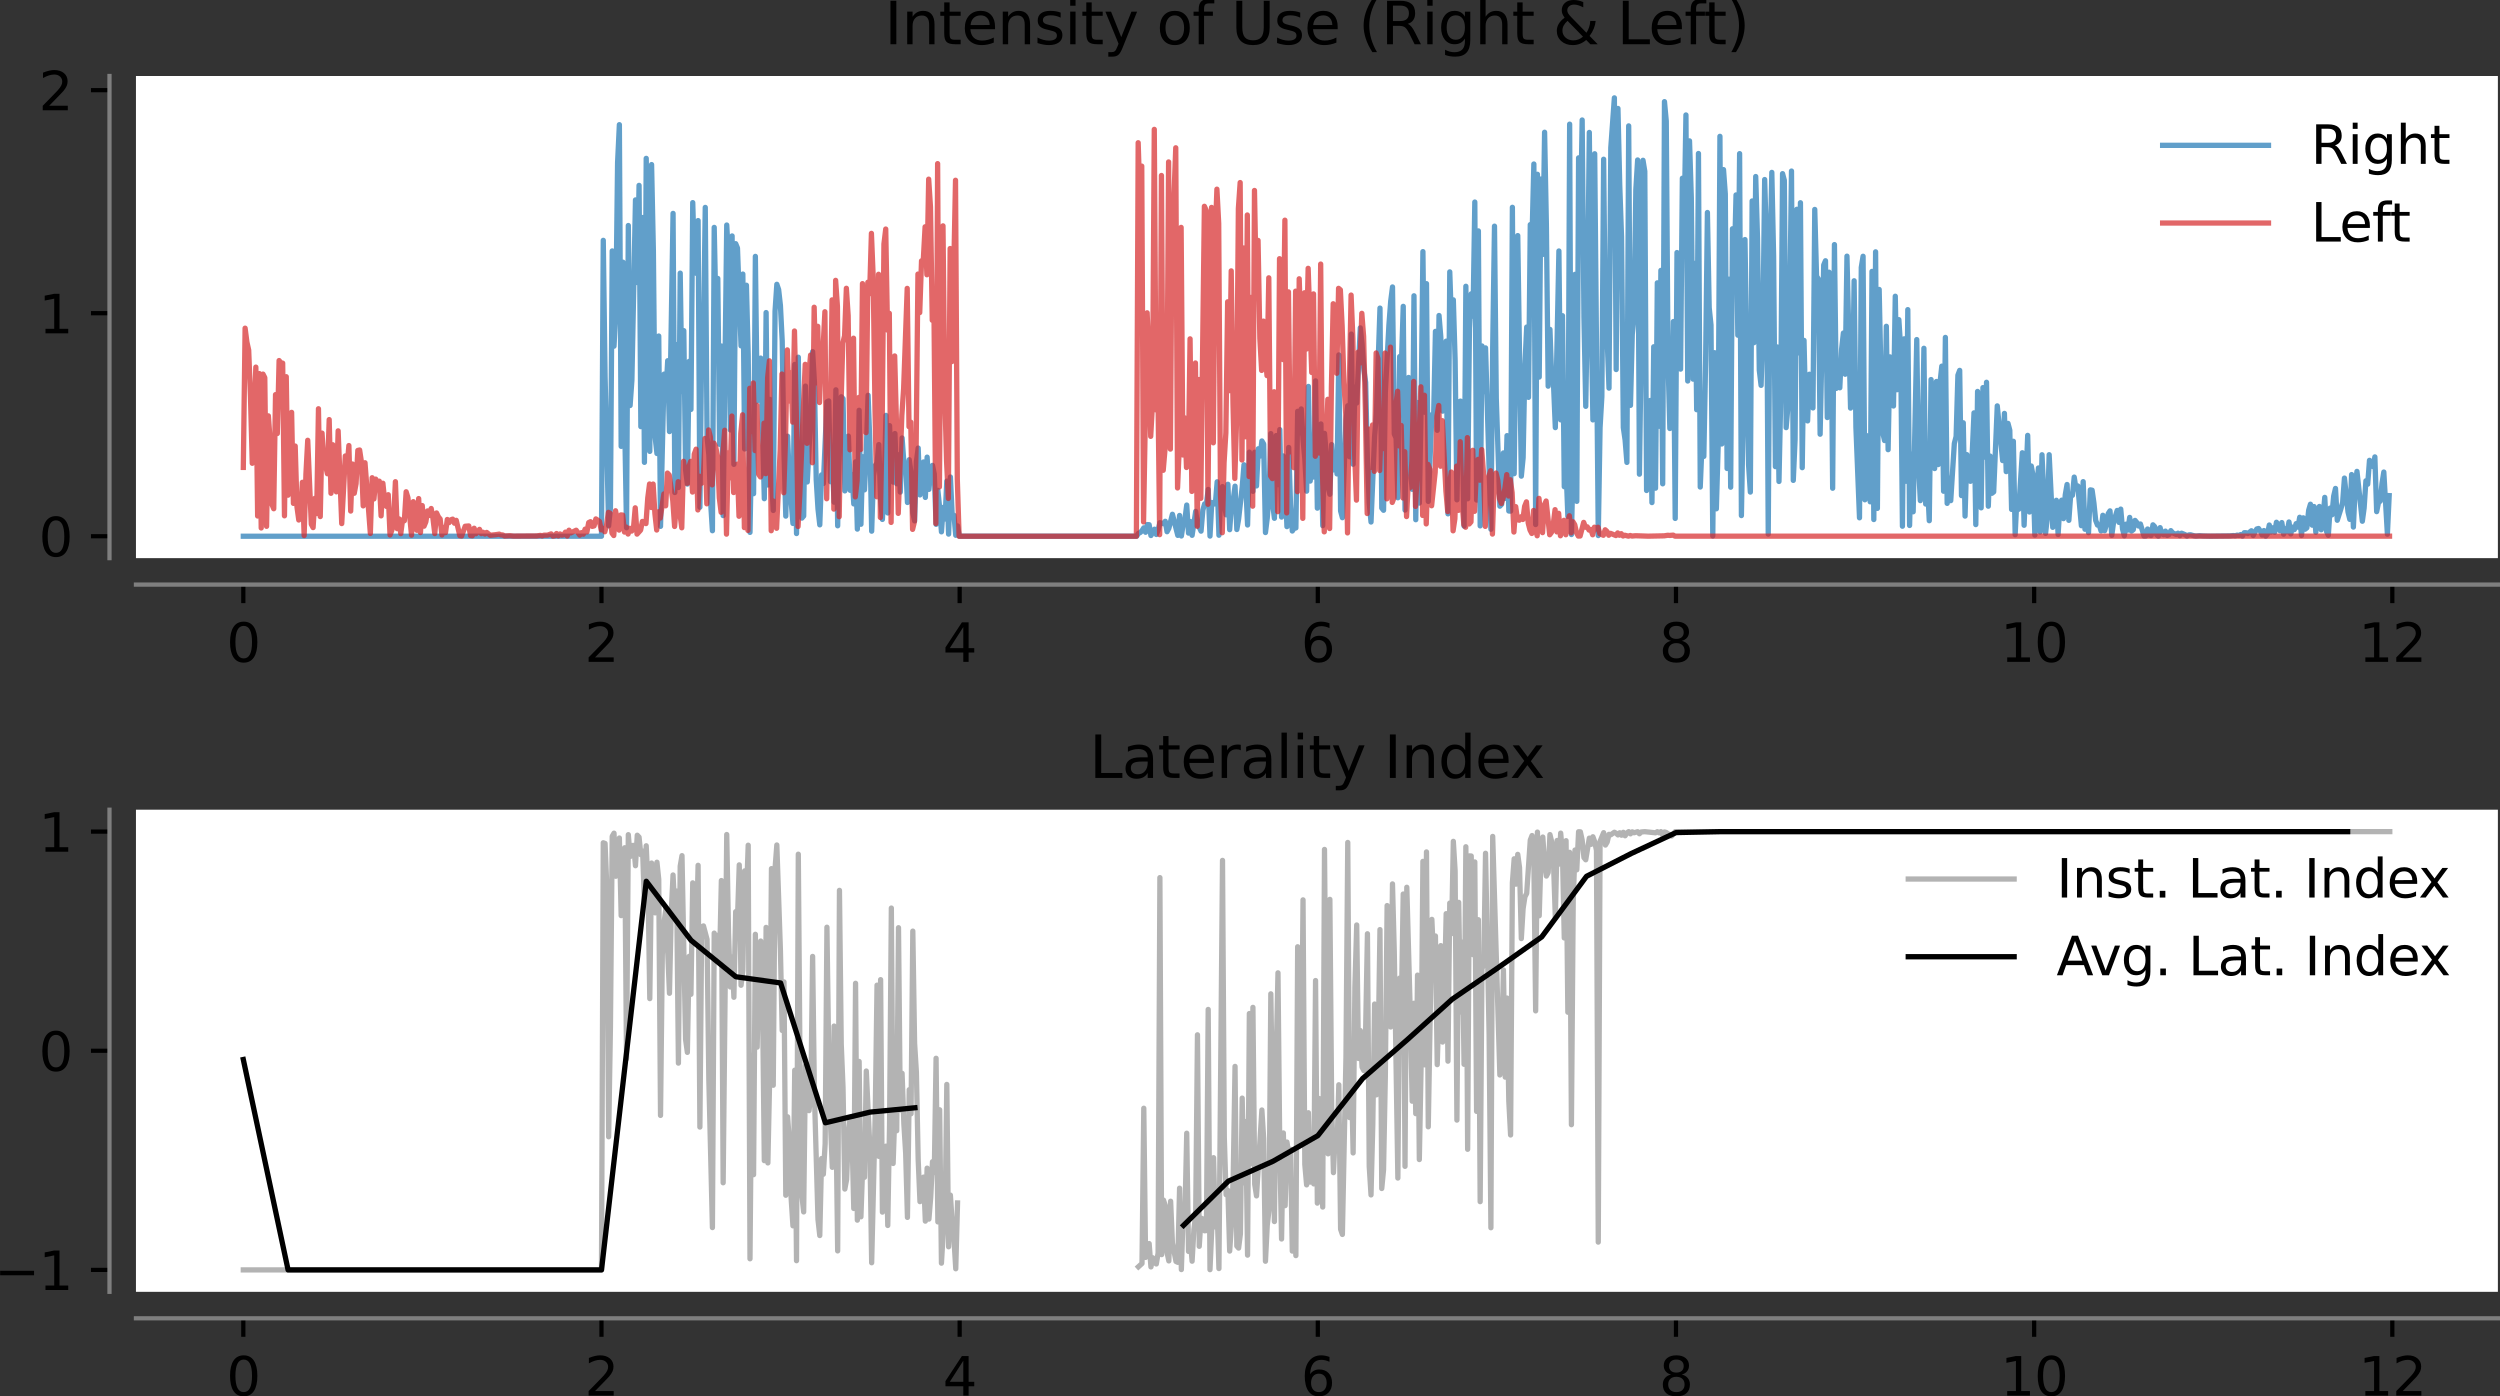 <?xml version="1.0" encoding="UTF-8" standalone="no"?>
<svg
   width="472.273pt"
   height="263.779pt"
   viewBox="0 0 472.273 263.779"
   version="1.1"
   id="svg683"
   sodipodi:docname="latinx.svg"
   inkscape:version="1.2 (dc2aeda, 2022-05-15)"
   xmlns:inkscape="http://www.inkscape.org/namespaces/inkscape"
   xmlns:sodipodi="http://sodipodi.sourceforge.net/DTD/sodipodi-0.dtd"
   xmlns:xlink="http://www.w3.org/1999/xlink"
   xmlns="http://www.w3.org/2000/svg"
   xmlns:svg="http://www.w3.org/2000/svg"
   xmlns:rdf="http://www.w3.org/1999/02/22-rdf-syntax-ns#"
   xmlns:cc="http://creativecommons.org/ns#"
   xmlns:dc="http://purl.org/dc/elements/1.1/">
  <rect x="0" y="0" width="472.273" height="263.779" fill="#333333" stroke="none"/>
  <sodipodi:namedview
     id="namedview685"
     pagecolor="#ffffff"
     bordercolor="#000000"
     borderopacity="0.25"
     inkscape:showpageshadow="2"
     inkscape:pageopacity="0.0"
     inkscape:pagecheckerboard="0"
     inkscape:deskcolor="#d1d1d1"
     inkscape:document-units="pt"
     showgrid="false"
     inkscape:zoom="1.3458163"
     inkscape:cx="321.36629"
     inkscape:cy="41.610433"
     inkscape:window-width="1680"
     inkscape:window-height="934"
     inkscape:window-x="0"
     inkscape:window-y="25"
     inkscape:window-maximized="1"
     inkscape:current-layer="figure_1" />
  <defs
     id="defs136">
    <style
       type="text/css"
       id="style134">*{stroke-linejoin: round; stroke-linecap: butt}</style>
  </defs>
  <g
     id="figure_1"
     transform="translate(-21.327,-11.082)">
    <g
       id="axes_1">
      <g
         id="patch_2">
        <path
           d="M 47.01,116.52 H 493.2 V 25.44 H 47.01 Z"
           style="fill:#ffffff"
           id="path141" />
      </g>
      <g
         id="matplotlib.axis_1">
        <g
           id="xtick_1">
          <g
             id="line2d_1">
            <defs
               id="defs145">
              <path
                 id="m9f241632e4"
                 d="M 0,0 V 3.5"
                 style="stroke:#000000;stroke-width:0.8" />
            </defs>
            <g
               id="g149">
              <use
                 xlink:href="#m9f241632e4"
                 x="67.291"
                 y="121.52"
                 style="stroke:#000000;stroke-width:0.8"
                 id="use147" />
            </g>
          </g>
          <g
             id="text_1">
            <!-- 0 -->
            <g
               transform="matrix(0.1,0,0,-0.1,64.11,136.118)"
               id="g157">
              <defs
                 id="defs153">
                <path
                   id="DejaVuSans-30"
                   d="m 2034,4250 q -487,0 -733,-480 -245,-479 -245,-1442 0,-959 245,-1439 246,-480 733,-480 491,0 736,480 246,480 246,1439 0,963 -246,1442 -245,480 -736,480 z m 0,500 q 785,0 1199,-621 414,-620 414,-1801 0,-1178 -414,-1799 -414,-620 -1199,-620 -784,0 -1198,620 -414,621 -414,1799 0,1181 414,1801 414,621 1198,621 z"
                   transform="scale(0.016)" />
              </defs>
              <use
                 xlink:href="#DejaVuSans-30"
                 id="use155" />
            </g>
          </g>
        </g>
        <g
           id="xtick_2">
          <g
             id="line2d_2">
            <g
               id="g163">
              <use
                 xlink:href="#m9f241632e4"
                 x="134.952"
                 y="121.52"
                 style="stroke:#000000;stroke-width:0.8"
                 id="use161" />
            </g>
          </g>
          <g
             id="text_2">
            <!-- 2 -->
            <g
               transform="matrix(0.1,0,0,-0.1,131.771,136.118)"
               id="g171">
              <defs
                 id="defs167">
                <path
                   id="DejaVuSans-32"
                   d="M 1228,531 H 3431 V 0 H 469 v 531 q 359,372 979,998 621,627 780,809 303,340 423,576 121,236 121,464 0,372 -261,606 -261,235 -680,235 -297,0 -627,-103 -329,-103 -704,-313 v 638 q 381,153 712,231 332,78 607,78 725,0 1156,-363 431,-362 431,-968 0,-288 -108,-546 -107,-257 -392,-607 -78,-91 -497,-524 Q 1991,1309 1228,531 Z"
                   transform="scale(0.016)" />
              </defs>
              <use
                 xlink:href="#DejaVuSans-32"
                 id="use169" />
            </g>
          </g>
        </g>
        <g
           id="xtick_3">
          <g
             id="line2d_3">
            <g
               id="g177">
              <use
                 xlink:href="#m9f241632e4"
                 x="202.613"
                 y="121.52"
                 style="stroke:#000000;stroke-width:0.8"
                 id="use175" />
            </g>
          </g>
          <g
             id="text_3">
            <!-- 4 -->
            <g
               transform="matrix(0.1,0,0,-0.1,199.432,136.118)"
               id="g185">
              <defs
                 id="defs181">
                <path
                   id="DejaVuSans-34"
                   d="M 2419,4116 825,1625 h 1594 z m -166,550 h 794 V 1625 h 666 V 1100 H 3047 V 0 H 2419 V 1100 H 313 v 609 z"
                   transform="scale(0.016)" />
              </defs>
              <use
                 xlink:href="#DejaVuSans-34"
                 id="use183" />
            </g>
          </g>
        </g>
        <g
           id="xtick_4">
          <g
             id="line2d_4">
            <g
               id="g191">
              <use
                 xlink:href="#m9f241632e4"
                 x="270.274"
                 y="121.52"
                 style="stroke:#000000;stroke-width:0.8"
                 id="use189" />
            </g>
          </g>
          <g
             id="text_4">
            <!-- 6 -->
            <g
               transform="matrix(0.1,0,0,-0.1,267.093,136.118)"
               id="g199">
              <defs
                 id="defs195">
                <path
                   id="DejaVuSans-36"
                   d="m 2113,2584 q -425,0 -674,-291 -248,-290 -248,-796 0,-503 248,-796 249,-292 674,-292 425,0 673,292 248,293 248,796 0,506 -248,796 -248,291 -673,291 z m 1253,1979 v -575 q -238,112 -480,171 -242,60 -480,60 -625,0 -955,-422 -329,-422 -376,-1275 184,272 462,417 279,145 613,145 703,0 1111,-427 408,-426 408,-1160 0,-719 -425,-1154 -425,-434 -1131,-434 -810,0 -1238,620 -428,621 -428,1799 0,1106 525,1764 525,658 1409,658 238,0 480,-47 242,-47 505,-140 z"
                   transform="scale(0.016)" />
              </defs>
              <use
                 xlink:href="#DejaVuSans-36"
                 id="use197" />
            </g>
          </g>
        </g>
        <g
           id="xtick_5">
          <g
             id="line2d_5">
            <g
               id="g205">
              <use
                 xlink:href="#m9f241632e4"
                 x="337.935"
                 y="121.52"
                 style="stroke:#000000;stroke-width:0.8"
                 id="use203" />
            </g>
          </g>
          <g
             id="text_5">
            <!-- 8 -->
            <g
               transform="matrix(0.1,0,0,-0.1,334.754,136.118)"
               id="g213">
              <defs
                 id="defs209">
                <path
                   id="DejaVuSans-38"
                   d="m 2034,2216 q -450,0 -708,-241 -257,-241 -257,-662 0,-422 257,-663 258,-241 708,-241 450,0 709,242 260,243 260,662 0,421 -258,662 -257,241 -711,241 z m -631,268 q -406,100 -633,378 -226,279 -226,679 0,559 398,884 399,325 1092,325 697,0 1094,-325 397,-325 397,-884 0,-400 -227,-679 -226,-278 -629,-378 456,-106 710,-416 255,-309 255,-755 Q 3634,634 3220,271 2806,-91 2034,-91 1263,-91 848,271 434,634 434,1313 q 0,446 256,755 257,310 713,416 z m -231,997 q 0,-362 226,-565 227,-203 636,-203 407,0 636,203 230,203 230,565 0,363 -230,566 -229,203 -636,203 -409,0 -636,-203 -226,-203 -226,-566 z"
                   transform="scale(0.016)" />
              </defs>
              <use
                 xlink:href="#DejaVuSans-38"
                 id="use211" />
            </g>
          </g>
        </g>
        <g
           id="xtick_6">
          <g
             id="line2d_6">
            <g
               id="g219">
              <use
                 xlink:href="#m9f241632e4"
                 x="405.596"
                 y="121.52"
                 style="stroke:#000000;stroke-width:0.8"
                 id="use217" />
            </g>
          </g>
          <g
             id="text_6">
            <!-- 10 -->
            <g
               transform="matrix(0.1,0,0,-0.1,399.234,136.118)"
               id="g229">
              <defs
                 id="defs223">
                <path
                   id="DejaVuSans-31"
                   d="M 794,531 H 1825 V 4091 L 703,3866 v 575 l 1116,225 h 631 V 531 H 3481 V 0 H 794 Z"
                   transform="scale(0.016)" />
              </defs>
              <use
                 xlink:href="#DejaVuSans-31"
                 id="use225" />
              <use
                 xlink:href="#DejaVuSans-30"
                 x="63.623"
                 id="use227" />
            </g>
          </g>
        </g>
        <g
           id="xtick_7">
          <g
             id="line2d_7">
            <g
               id="g235">
              <use
                 xlink:href="#m9f241632e4"
                 x="473.257"
                 y="121.52"
                 style="stroke:#000000;stroke-width:0.8"
                 id="use233" />
            </g>
          </g>
          <g
             id="text_7">
            <!-- 12 -->
            <g
               transform="matrix(0.1,0,0,-0.1,466.894,136.118)"
               id="g242">
              <use
                 xlink:href="#DejaVuSans-31"
                 id="use238" />
              <use
                 xlink:href="#DejaVuSans-32"
                 x="63.623"
                 id="use240" />
            </g>
          </g>
        </g>
      </g>
      <g
         id="matplotlib.axis_2">
        <g
           id="ytick_1">
          <g
             id="line2d_8">
            <defs
               id="defs248">
              <path
                 id="m32e5b53ce4"
                 d="M 0,0 H -3.5"
                 style="stroke:#000000;stroke-width:0.8" />
            </defs>
            <g
               id="g252">
              <use
                 xlink:href="#m32e5b53ce4"
                 x="42.01"
                 y="112.38"
                 style="stroke:#000000;stroke-width:0.8"
                 id="use250" />
            </g>
          </g>
          <g
             id="text_8">
            <!-- 0 -->
            <g
               transform="matrix(0.1,0,0,-0.1,28.648,116.179)"
               id="g257">
              <use
                 xlink:href="#DejaVuSans-30"
                 id="use255" />
            </g>
          </g>
        </g>
        <g
           id="ytick_2">
          <g
             id="line2d_9">
            <g
               id="g263">
              <use
                 xlink:href="#m32e5b53ce4"
                 x="42.01"
                 y="70.246"
                 style="stroke:#000000;stroke-width:0.8"
                 id="use261" />
            </g>
          </g>
          <g
             id="text_9">
            <!-- 1 -->
            <g
               transform="matrix(0.1,0,0,-0.1,28.648,74.046)"
               id="g268">
              <use
                 xlink:href="#DejaVuSans-31"
                 id="use266" />
            </g>
          </g>
        </g>
        <g
           id="ytick_3">
          <g
             id="line2d_10">
            <g
               id="g274">
              <use
                 xlink:href="#m32e5b53ce4"
                 x="42.01"
                 y="28.113"
                 style="stroke:#000000;stroke-width:0.8"
                 id="use272" />
            </g>
          </g>
          <g
             id="text_10">
            <!-- 2 -->
            <g
               transform="matrix(0.1,0,0,-0.1,28.648,31.912)"
               id="g279">
              <use
                 xlink:href="#DejaVuSans-32"
                 id="use277" />
            </g>
          </g>
        </g>
      </g>
      <g
         id="line2d_11">
        <path
           d="m 67.291,112.38 h 67.661 l 0.338,-55.894 0.338,25.641 0.677,28.286 0.338,-3.381 0.338,-48.545 0.338,17.994 0.338,-6.449 0.338,-28.233 0.338,-7.164 0.338,60.765 0.338,-34.787 0.338,31.268 0.338,18.896 0.338,-57.092 0.338,34.001 0.338,-4.805 0.677,-34.031 0.338,15.602 0.338,-18.349 0.338,45.571 0.338,-39.498 0.338,46.248 0.338,-57.424 0.338,20.059 0.338,35.292 0.338,-54.178 0.338,16.247 0.338,35.282 0.338,3.049 0.338,-22.191 0.338,35.955 0.677,-28.759 0.338,3.754 0.338,-6.281 0.338,13.382 0.677,-41.213 0.338,52.722 0.338,-27.939 0.338,27.001 0.338,-40.5 0.338,22.368 0.338,-11.503 0.338,26.305 0.338,2.675 0.338,-23.182 0.338,9.084 0.338,-39.069 0.338,11.995 0.338,1.368 0.338,-9.971 0.338,54.152 0.338,-30.572 0.338,-1.901 0.338,-24.165 0.338,43.354 0.338,3.382 0.338,9.01 0.338,5.331 0.338,-57.301 0.338,16.54 0.338,-6.899 0.338,31.328 0.338,-18.564 0.338,32.038 0.677,-54.892 0.338,6.408 0.338,32.301 0.338,-36.645 0.338,43.145 0.338,-41.686 0.338,0.83 0.677,18.474 0.338,-13.563 0.338,33.042 0.338,-30.932 0.338,13.152 0.338,33.533 0.338,-18.247 0.338,10.94 0.338,-44.828 0.338,27.301 0.338,-0.814 0.338,-7.274 0.677,26.559 0.338,-35.16 0.338,32.573 0.338,-16.179 0.338,14.606 0.338,6.384 0.338,-37.663 0.338,-5.058 0.338,0.991 0.338,3.01 0.338,6.694 0.338,21.154 0.338,11.942 0.338,-15.101 0.338,8.219 0.677,8.268 0.338,-30.042 0.338,31.947 0.338,-33.311 0.338,27.43 0.338,2.964 0.338,-0.396 0.338,-24.542 0.338,18.11 0.677,-12.566 0.338,-12.049 0.338,5.715 0.338,18.426 0.338,5.564 0.338,3.011 0.338,-9.435 0.338,1.627 0.677,-15.429 0.338,-0.168 0.338,15.258 0.338,-3.343 0.338,7.212 0.338,-21.227 0.338,25.685 0.338,-21.897 0.338,-2.476 0.338,0.364 0.338,17.416 0.338,-3.622 0.338,-6.727 0.338,10.242 0.338,-2.964 0.338,5.532 0.338,-7.95 0.338,12.706 0.338,-22.446 0.338,21.533 0.338,-12.759 0.338,6.259 0.338,-7.498 0.338,-10.368 0.338,8.965 0.338,16.705 0.338,-10.481 0.338,-1.916 0.338,-0.476 0.338,-3.481 0.338,10.364 0.338,3.77 0.338,-6.348 0.338,-13.305 0.338,18.431 0.338,-16.497 0.338,8.528 0.338,2.146 0.338,-9.18 0.338,9.482 0.338,-5.477 0.338,7.057 0.338,-10.223 0.338,4.642 0.338,0.057 0.338,7.484 0.338,-8.079 0.338,2.529 0.338,7.509 0.338,1.518 0.338,-11.204 0.338,-2.554 0.338,8.856 0.338,-2.063 0.338,-4.164 0.338,6.701 0.338,-7.612 0.338,6.09 0.338,-3.499 0.338,-1.033 0.338,1.634 0.338,9.5 0.338,-6.416 0.338,3.298 0.338,4.539 0.338,-4.624 0.338,2.203 0.338,-7.155 0.338,10.004 0.338,-10.787 0.338,7.143 0.338,0.087 0.338,3.778 0.338,-1.773 0.338,1.949 h 33.492 l 0.338,-0.537 0.338,-0.154 0.338,-0.347 0.338,-0.543 0.338,0.834 0.338,-1.451 0.338,0.025 0.338,2.043 0.677,-1.195 0.338,0.997 0.338,-0.818 0.338,-1.409 0.677,0.194 0.338,-0.46 0.338,1.97 0.338,-0.631 0.677,-2.664 1.015,3.985 0.338,-3.76 0.338,3.875 0.338,-2.17 0.338,-1.054 0.338,-2.616 0.338,5.294 0.338,-2.183 0.338,2.603 0.677,-4.521 0.338,2.52 0.338,0.488 0.338,0.726 0.338,-3.966 0.338,-1.186 0.338,0.031 0.338,-2.754 0.338,8.807 0.338,-6.345 0.338,0.297 0.338,-0.044 0.338,-4.155 0.338,10.088 0.338,-7.641 0.338,-1.551 0.338,3.354 0.338,1.979 0.338,-5.768 0.338,8.576 0.338,-4.515 0.338,-1.173 0.338,-2.531 0.338,8.188 0.338,-1.979 0.677,-6.034 0.338,-4.212 0.338,3.877 0.338,7.497 0.338,-13.763 0.338,1.471 0.338,5.931 0.338,-7.389 0.338,6.369 0.338,-7.017 0.338,1.384 0.338,-2.86 0.338,0.579 0.338,16.718 0.338,-2.738 0.338,-4.349 0.338,-11.601 0.338,13.166 0.338,2.833 0.338,-15.626 0.338,9.271 0.338,-10.404 0.338,16.528 0.338,-11.546 0.338,4.899 0.338,8.45 0.338,-14.949 0.338,10.713 0.338,5.065 0.338,-0.528 0.338,-0.052 0.338,-22.029 0.338,4.074 0.338,-4.525 0.338,5.772 0.338,3.693 0.338,6.066 0.338,-19.785 0.338,17.882 0.338,-3.307 0.338,2.542 0.338,-18.165 0.338,24.041 0.338,-4.788 0.338,-11.117 0.338,19.212 0.338,-17.429 0.338,3.95 0.338,6.157 0.338,1.398 0.338,-9.384 0.338,4.778 0.338,-3.205 0.338,3.962 0.338,-22.478 0.338,29.483 0.338,1.268 0.677,-18.346 0.338,-2.794 0.338,9.623 0.338,-23.172 0.338,24.591 0.338,-14.578 0.338,3.006 0.677,-14.189 0.338,3.11 0.338,4.779 0.338,2.435 0.338,14.941 0.338,7.826 0.338,3.581 0.677,-16.201 0.338,-4.139 0.677,-20.069 0.338,37.77 0.338,0.423 0.338,-22.348 0.677,-12.653 0.338,-4.516 0.338,-2.67 0.338,27.777 0.338,0.782 0.338,11.266 0.338,-26.673 0.338,1.124 0.338,-10.613 0.338,38.485 0.338,-20.546 0.338,-4.504 0.338,17.423 0.338,3.704 0.338,-36.555 0.338,42.3 0.338,-22.132 0.338,18.987 0.338,-18.629 0.338,-28.87 0.338,30.346 0.338,-24.293 0.338,41.131 0.677,-16.379 0.338,0.069 0.338,-15.81 0.338,18.693 0.338,-21.693 0.338,4.109 0.338,13.961 0.338,-2.096 0.338,-11.124 0.338,32.62 0.338,-45.709 0.338,10.014 0.338,-4.728 0.338,11.443 0.338,26.332 0.338,-18.476 0.338,-0.17 0.338,5.192 0.338,18.42 0.338,-45.308 0.338,40.145 0.338,-32.193 0.338,-6.525 0.338,4.232 0.338,-21.569 0.338,56.29 0.338,-50.837 0.338,55.72 0.338,-33.989 0.338,8.643 0.338,-8.275 1.015,34.255 0.338,-34.526 0.338,-22.727 0.338,32.513 0.677,20.383 0.338,-0.363 0.338,-9.697 0.338,8.595 0.338,-11.858 0.338,14.235 0.338,0.02 0.338,-57.389 0.338,50.319 0.338,-29.122 0.338,-15.854 0.677,45.44 0.338,-3.474 0.338,-17.447 0.338,-7.24 0.338,13.279 0.338,-32.631 0.338,2.1 0.338,-13.551 0.338,68.106 0.338,-66.163 0.338,38.306 0.338,-37.411 0.338,14.245 0.338,-23.082 0.338,17.451 0.338,30.515 0.338,-10.725 0.338,9.638 0.338,0.818 0.338,8.099 0.677,-33.366 0.338,31.903 0.338,-19.677 0.338,32.304 0.338,-3.412 0.338,9.013 0.338,-74.091 0.338,77.525 0.338,-14.072 0.338,-35.081 0.338,42.882 0.338,-64.887 0.338,13.036 0.338,-20.188 0.338,37.245 0.338,16.846 0.338,-20.419 0.338,-31.322 0.338,33.529 0.338,20.775 0.338,-50.275 0.677,72.127 0.338,-20.368 0.338,-5.87 0.338,-44.854 0.338,33.141 0.338,1.111 0.338,8.985 0.338,-45.397 0.677,-9.434 0.338,51.321 0.338,-49.321 0.338,14.518 0.338,9.68 0.338,36.072 0.338,2.371 0.338,4.22 0.338,-63.567 0.338,52.792 0.338,-13.383 0.338,-3.454 0.338,-23.934 0.338,-5.584 0.338,59.358 0.338,-24.246 0.338,-35.048 0.338,2.081 0.338,60.294 0.338,-4.548 0.338,-12.456 0.338,19.284 0.338,-29.429 0.338,26.713 0.338,-38.791 0.338,27.096 0.338,-29.445 0.338,40.316 0.338,-72.194 0.338,3.68 0.338,45.48 0.338,12.584 0.338,-0.678 0.338,-19.529 0.338,37.194 0.338,-50.227 0.338,19.409 0.338,2.613 0.338,-36.057 0.338,8.438 0.338,-20.392 0.338,50.257 0.338,-45.36 0.338,10.688 0.338,34.318 0.338,-21.867 0.338,27.643 0.338,-48.399 0.338,63.007 0.338,-8.23 0.338,2.447 0.338,-18.056 0.338,-28.024 0.338,17.985 0.338,3.282 0.338,39.833 0.338,-34.616 0.338,29.492 0.338,-11.735 0.338,-58.626 0.338,58.117 0.338,-51.832 0.338,4.611 0.338,51.85 0.338,-35.762 0.338,39.296 0.338,-48.818 0.338,7.336 0.338,-13.727 0.338,26.496 0.338,-34.3 0.338,68.375 0.338,-19.125 0.338,-33.017 0.677,42.554 0.338,5.147 0.338,-54.988 0.338,26.774 0.338,-31.394 0.338,11.648 0.338,24.937 0.338,2.863 0.338,-10.713 0.338,-28.167 0.338,11.69 0.338,55.292 0.338,-51.675 0.338,-16.657 0.338,15.814 0.338,39.773 0.338,-22.609 0.338,25.409 0.338,-16.003 0.338,-42.145 0.338,1.275 0.338,46.701 0.338,-4.018 0.338,-18.637 0.338,-25.813 0.338,58.434 0.338,-7.702 0.338,-43.512 0.338,27.134 0.338,-28.368 0.338,50.048 0.338,-24.044 0.338,14.436 0.338,0.775 0.338,-8.818 0.338,1.088 0.338,5.278 0.338,-37.496 0.338,12.607 0.338,0.529 0.338,29.324 0.677,-31.964 0.338,-0.8 0.338,29.617 0.338,-27.456 0.338,2.525 0.338,38.286 0.338,-46.028 0.338,27.17 0.338,-2.674 0.338,2.557 0.338,-7.259 0.338,-3.083 0.338,7.783 0.338,-22.305 0.677,28.7 0.338,-0.761 0.338,-23.291 0.338,27.66 0.677,17.118 0.338,-47.3 0.338,-2.105 0.338,46.002 0.338,-12.121 0.338,9.102 0.338,3.399 0.338,-43.525 0.338,46.875 0.338,-50.57 0.338,48.464 0.338,-41.358 0.338,16.257 0.338,10.787 0.338,1.499 0.338,-21.584 0.338,23.306 0.338,-17.531 0.338,7.426 0.338,1.854 0.338,-20.73 0.338,17.655 0.338,-13.234 0.338,5.311 0.338,33.711 0.338,-35.398 0.338,26.908 0.338,-32.423 0.338,40.773 0.338,-13.486 0.338,10.901 0.677,-32.532 0.338,23.755 0.338,6.669 0.338,-7.831 0.338,-20.946 0.338,29.423 0.338,-3.66 0.338,6.806 0.338,-26.664 0.338,13.18 0.338,3.633 0.338,-16.446 0.338,15.696 0.338,-15.455 0.338,-3.137 0.338,23.627 0.338,-29.056 0.338,31.348 0.338,-4.777 0.338,4.263 0.677,-10.795 0.338,-1.317 0.338,-11.588 0.338,-0.907 0.338,23.655 0.338,-13.754 0.338,17.625 0.338,-11.611 0.338,4.717 0.338,0.323 0.338,-5.237 0.338,-7.691 0.338,21.106 0.338,-25.154 0.338,4.786 0.338,17.202 0.338,-22.713 0.338,13.135 0.338,-14.143 0.338,23.41 0.338,-9.468 0.338,7.032 0.338,-0.268 0.677,-16.244 1.015,10.331 0.338,-8.912 0.338,10.997 0.338,-9.108 0.338,1.289 0.338,14.957 0.338,-12.868 0.338,17.639 0.338,-6.98 0.338,2.182 0.677,-10.673 0.338,13.697 0.677,-16.982 0.338,14.478 0.338,-8.694 0.338,1.859 0.338,11.201 0.338,-8.618 0.338,-4.065 0.338,12.089 0.338,-14.585 0.677,14.854 0.338,-3.179 0.338,-11.686 0.677,13.718 0.677,-5.107 0.338,6.466 0.338,-5.535 0.338,-0.951 0.338,3.485 0.338,-4.497 0.338,-1.951 0.338,6.771 0.338,-4.678 0.338,-0.046 0.338,-3.444 0.338,2.228 0.338,-0.56 0.677,7.516 0.338,-8.324 0.338,8.99 0.338,-3.313 0.338,3.966 0.338,-8.087 0.338,0.058 0.338,2.394 0.338,3.316 0.338,0.875 0.338,-0.024 0.338,1.132 0.338,-2.955 0.338,2.911 0.338,-1.195 0.338,-2.031 0.338,-0.519 0.338,4.62 0.338,-2.477 0.677,-2.221 0.338,2.249 0.338,-2.505 0.338,3.762 0.338,1.281 0.338,-2.196 0.338,1.113 0.338,-2.391 0.338,2.582 0.338,-0.264 0.338,-1.752 0.338,0.409 0.338,0.657 0.338,-0.386 0.677,2.278 0.338,-0.016 0.338,-1.316 0.338,1.14 0.338,0.087 0.338,-2.017 0.338,0.35 0.338,1.491 0.338,0.296 0.338,-1.606 0.338,1.164 0.338,0.168 0.338,-0.672 0.338,0.809 0.338,-0.17 0.338,-0.733 0.338,0.417 0.677,0.304 0.338,-0.241 0.338,0.469 0.338,-0.466 0.677,0.282 0.338,0.259 0.338,-0.216 0.338,-0.024 0.677,0.189 0.338,0.05 0.677,-0.062 0.677,0.047 1.353,0.033 3.721,-0.046 0.677,-0.07 0.338,0.054 0.338,-0.131 0.338,0.062 0.338,-0.165 0.338,0.274 0.338,-0.625 0.338,-5.6e-4 0.338,0.163 0.677,-0.532 0.338,0.89 0.677,-1.226 0.338,-0.093 0.338,0.496 0.338,0.734 0.338,-0.841 0.338,1.053 0.338,-0.407 0.338,-1.691 0.338,1.33 0.338,-0.808 0.338,0.844 0.338,-1.887 0.338,0.496 0.338,1.113 0.338,-1.548 0.338,2.194 0.338,-1.032 0.338,0.572 0.338,-1.849 0.338,2.257 0.338,-1.278 0.338,0.463 0.338,-1.122 0.338,0.66 0.338,-1.868 0.338,3.435 0.338,-3.328 0.338,2.152 0.338,-0.273 0.338,-3.296 0.338,-1.156 0.338,3.962 0.338,-3.522 0.338,4.864 0.338,-3.855 0.338,-1.024 0.338,4.404 0.338,-2.185 0.338,-3.932 0.338,6.444 0.338,0.718 0.338,-5.136 0.338,1.276 0.338,-3.561 0.338,-1.431 0.338,6.01 0.677,-2.145 0.338,-1.243 0.338,-4.577 0.677,6.399 0.338,1.397 0.338,-8.461 0.338,9.921 0.338,-7.591 0.338,-2.931 1.015,9.416 0.338,-2.5 0.338,-5.135 0.338,0.639 0.338,-4.508 0.677,1.189 0.338,-1.836 0.338,10.337 0.338,-1.686 0.338,-0.306 0.338,-3.34 0.338,-2.146 0.677,11.743 0.338,-7.287 v 0"
           clip-path="url(#pe3336a0b9b)"
           style="fill:none;stroke:#1f77b4;stroke-linecap:square;stroke-opacity:0.7"
           id="path284" />
      </g>
      <g
         id="line2d_12">
        <path
           d="m 67.291,99.381 0.338,-26.301 0.338,2.623 0.338,1.517 0.338,8.748 0.338,12.632 0.677,-18.165 0.338,28.123 0.338,-26.896 0.338,29.157 0.338,-29.061 0.338,0.67 0.338,28.082 0.338,-20.867 0.338,4.731 0.338,11.991 0.338,0.821 0.338,-21.553 0.338,7.346 0.338,-13.787 0.338,0.431 0.338,0.061 0.338,28.839 0.338,-26.277 0.338,22.38 0.338,-6.588 0.338,-9.057 0.338,17.192 0.338,-10.829 0.338,11.522 0.338,2.449 0.338,-0.299 0.338,-6.82 0.338,10.055 0.338,-11.632 0.338,-6.364 0.677,15.853 0.338,0.637 0.338,-5.518 0.338,2.865 0.338,-19.792 0.338,20.367 0.338,-15.766 0.338,5.528 0.338,0.616 0.338,1.533 0.338,-10.232 0.338,13.921 0.338,-9.167 0.677,8.895 0.338,-11.519 0.677,17.514 0.677,-12.769 0.338,1.949 0.338,-3.917 0.338,12.371 0.338,-8.887 0.338,5.527 0.338,-1.812 0.338,-6.279 0.338,-0.082 0.338,2.246 0.338,8.31 0.338,-8.149 1.015,13.36 0.338,-10.528 0.338,4.005 0.338,-3.742 0.338,0.755 0.338,-0.367 0.338,6.552 0.338,-6.162 0.338,3.313 0.338,1.061 0.338,-2.206 0.338,7.601 0.338,-0.888 0.338,-2.014 0.338,-7.158 0.338,8.875 0.338,-1.857 0.338,2.79 0.338,-2.618 0.338,0.187 0.338,-5.473 0.338,1.119 0.677,7.078 0.338,-6.332 0.338,1.501 0.338,3.908 0.338,-5.99 0.338,6.421 0.338,-5.099 0.338,3.893 0.338,-0.814 0.338,-2.07 0.338,0.855 0.338,-1.311 0.338,1.898 0.338,2.834 0.338,-3.892 0.338,0.724 0.338,0.411 0.338,3.027 0.338,-1.432 0.338,0.993 0.338,-2.49 0.338,0.589 0.338,-0.521 0.338,-0.132 0.338,0.766 0.338,-0.54 0.677,2.9 0.338,0.064 0.677,-1.845 0.677,-0.058 0.338,1.816 0.338,0.044 0.338,-1.428 0.338,1.039 0.338,-0.327 0.338,-0.5 0.338,0.808 0.338,-0.257 0.338,0.334 0.338,-0.306 0.677,0.535 1.015,-0.108 0.677,-0.106 0.338,0.146 0.338,0.01 0.338,0.196 1.015,-0.051 0.677,0.071 4.398,-0.031 0.677,-0.105 0.338,0.103 0.338,-0.142 0.677,-0.005 0.677,-0.238 0.338,0.422 0.338,-0.069 0.338,-0.422 0.338,0.447 0.338,-0.367 0.338,0.228 0.338,-0.075 0.338,-0.497 0.338,0.737 0.338,-1.1 0.338,0.511 1.015,-0.504 0.677,0.928 0.338,-0.476 0.338,0.297 0.338,-0.955 0.338,0.526 0.338,-1.768 0.338,-0.166 0.338,0.886 0.338,-0.09 0.338,-1.319 0.677,0.473 0.338,1.593 0.338,-0.263 0.338,0.62 0.338,-1.285 0.338,-2.383 0.338,0.181 0.338,3.744 0.338,0.455 0.338,-4.674 0.677,3.65 0.338,-2.873 0.338,0.035 0.338,3.208 0.338,-0.941 0.338,1.312 0.338,-1.078 0.338,0.52 0.338,-0.494 0.338,-3.897 0.338,4.963 0.677,-0.751 0.338,-1.644 0.338,0.08 0.338,0.33 0.338,-4.833 0.338,-2.649 0.338,4.442 0.338,-4.428 0.338,5.604 0.338,3.076 0.338,-3.439 0.338,1.185 0.677,-4.561 0.338,2.245 0.338,-6.186 0.338,0.374 0.677,4.858 0.338,4.854 0.677,-8.456 0.338,6.041 0.338,2.669 0.338,-12.565 0.338,2.867 0.338,1.289 0.338,-3.144 0.338,-0.996 0.338,5.794 0.338,-7.164 0.338,-0.935 0.338,11.476 0.338,-6.356 0.338,1.324 0.338,-0.406 0.338,-8.064 0.338,12.348 0.338,-13.955 0.338,1.333 0.338,9.045 0.338,-7.883 0.338,0.758 0.338,1.743 0.338,7.846 0.338,2.717 0.338,-11.176 0.338,-4.325 0.338,19.626 0.338,-15.362 0.338,4.73 0.338,-11.677 0.338,14.451 0.338,-4.104 0.338,-1.258 0.338,9.843 0.338,-15.642 0.338,-3.53 0.338,21.318 0.338,-6.658 0.338,7.184 0.338,-26.851 0.338,8.187 0.338,-9.186 0.338,12.776 0.338,-8.557 0.338,13.033 0.338,0.499 0.338,-0.928 0.338,-9.231 0.338,9.54 0.338,-18.152 0.338,-3.165 0.338,32.096 0.338,-5.647 0.677,5.187 0.677,-14.671 0.338,-14.47 0.338,22.426 0.338,-10.281 0.338,-16.702 0.338,9.655 0.338,-5.344 0.338,9.331 0.338,-17.213 0.338,15.244 0.338,21.686 0.338,-6.24 1.015,-24.394 0.338,14.921 0.338,-12.917 0.338,-3.757 0.338,20.345 0.338,-29.376 0.338,14.286 0.338,-10.687 0.338,14.399 0.338,-8.747 0.338,-1.65 0.338,-6.753 0.338,35.325 0.338,-19.452 0.338,5.995 0.338,-24.108 0.338,39.521 0.338,-43.212 0.338,4.907 0.338,39.739 0.338,-21.07 0.338,-11.725 0.338,-1.351 0.338,-9.002 0.338,5.182 0.338,25.338 0.677,-21.089 0.338,29.974 0.338,-3.062 0.338,-15.729 0.338,9.846 0.338,-31.339 0.677,28.152 0.338,-28.407 0.338,2.166 0.338,-11.405 0.338,8.324 0.338,24.813 0.338,16.62 0.338,-42.03 0.338,45.945 0.338,-17.348 0.338,-34.313 0.338,-2.828 0.338,19.098 0.338,-3.182 0.338,39.502 0.338,-29.236 0.338,-2.208 0.338,12.751 0.338,16.983 0.677,-18.495 0.338,-5.075 0.677,-18.929 0.338,26.122 0.338,-0.853 0.338,20.256 0.338,-1.409 0.338,-14.454 0.338,-32.363 0.338,7.275 0.338,-9.773 0.338,-0.198 0.338,-6.237 0.338,9.061 0.338,-18.06 0.338,5.234 0.338,21.417 0.338,-0.288 0.338,38.687 0.338,-67.985 0.338,61.074 0.338,-43.331 0.338,-5.986 0.338,31.879 0.338,12.578 0.338,7.035 0.338,-47.21 0.338,21.356 0.677,-34.253 0.338,56.439 0.338,10.81 h 33.492 l 0.338,-74.339 0.338,10.89 0.338,-6.472 0.338,67.214 0.677,-39.501 0.338,8.205 0.338,15.132 0.338,-6.206 0.338,-51.785 0.338,52.992 0.338,-4.789 0.338,28.359 0.338,-67.853 0.338,55.692 0.677,-7.99 0.338,-50.259 0.338,54.246 0.338,-46.982 0.338,-0.679 0.338,-9.256 0.338,64.257 0.338,-7.986 0.338,-41.235 0.338,42.994 0.338,-7.013 0.338,9.377 0.338,-0.425 0.338,-23.876 0.338,28.82 0.338,-16.292 0.338,-7.971 0.338,30.853 0.338,-27.728 0.338,22.453 0.677,-55.175 0.338,0.764 0.338,55.532 0.338,-38.877 0.338,-17.206 0.338,44.467 0.338,-38.642 0.338,-9.27 0.338,6.456 0.338,51.265 0.338,7.177 0.338,-13.232 0.338,-5.626 0.338,-24.762 0.338,16.78 0.338,-22.624 0.338,25.072 0.338,14.142 0.338,-11.083 0.338,-39.926 0.338,-4.892 0.338,52.412 0.338,-40.052 0.338,35.661 0.338,-41.895 0.338,49.413 0.338,-33.842 0.338,39.435 0.338,-59.638 0.338,18.565 0.338,-9.131 0.338,18.46 0.338,6.1 0.338,-9.312 0.338,6.272 0.338,4.024 0.338,-18.475 0.338,37.421 0.338,0.511 0.338,-16.408 0.338,7.137 0.338,15.52 0.338,-47.796 0.338,4.811 0.338,14.253 0.338,-26.337 0.338,55.3 0.338,-41.756 0.338,30.22 0.338,-5.974 0.338,8.959 0.338,-33.34 0.338,37.883 0.338,-40.22 0.338,10.588 0.338,34.667 0.338,-42.618 0.338,10.639 0.338,-15.251 0.677,19.675 0.338,-14.844 0.338,30.669 0.338,-14.383 0.338,13.775 0.338,-35.698 0.338,39.489 0.338,11.095 0.338,-16.079 0.338,-8.957 0.338,24.411 0.338,-26.87 0.338,-15.591 0.338,8.807 0.338,4.331 0.338,-16.051 0.338,0.285 0.338,6.852 0.338,10.678 0.338,5.93 0.338,22.452 0.338,-27.551 0.338,-17.377 0.338,8.218 0.338,21.933 0.338,8.589 0.338,-27.981 0.338,2.093 0.338,-9.399 0.338,4.382 0.338,13.994 0.338,19.44 0.338,-15.952 0.338,7.238 0.338,-8.016 0.338,8.767 0.338,-22.369 0.338,1.058 0.338,21.15 0.338,-10.92 0.338,6.77 0.338,-18.047 0.338,27.548 0.338,-18.919 0.338,-9.743 0.338,29.337 0.338,-0.887 0.338,-17.4 0.338,-2.713 0.338,10.345 0.338,-3.884 0.338,13.708 0.338,-8.749 0.338,12.252 0.338,-6.791 0.338,1.313 0.338,-4.973 0.338,-15.079 0.338,23.612 0.677,-12.976 0.338,-9.618 0.338,24.302 0.338,-22.709 0.338,24.306 0.338,-11.243 0.338,0.918 0.338,6.897 0.677,-6.348 0.338,-10.608 0.338,-1.986 0.338,11.475 0.338,-8.606 0.677,13.333 0.338,3.839 0.338,-5.082 0.338,-2.386 0.338,11.102 0.338,-2.257 0.338,-9.965 0.338,8.356 0.338,-12.969 0.338,10.998 0.338,4.691 0.338,0.469 0.338,-16.928 0.338,16.315 0.338,-0.397 0.338,-13.522 0.338,11.529 0.338,-7.366 0.338,-2.448 0.338,3.93 0.338,-5.777 0.338,4.485 0.338,10.018 0.338,-7.126 0.338,-2.332 0.338,-1.057 0.338,11.967 0.338,-10.222 0.338,-1.314 0.338,1.376 0.338,3.475 0.338,0.893 0.338,-1.066 0.338,-1.835 0.338,-2.537 0.338,4.038 0.338,-3.068 0.338,2.445 0.338,7.431 0.338,-4.795 0.338,2.467 0.338,0.094 0.338,-0.649 0.338,0.51 0.338,-2.486 0.338,-0.84 0.338,4.003 0.338,1.314 0.338,0.65 0.338,-4.347 0.338,3.335 0.338,1.451 0.338,-7.066 0.677,6.472 0.338,-5.219 0.338,-0.753 0.677,6.371 0.338,-0.447 0.338,-1.524 0.338,-2.767 0.338,4.2 0.338,-3.511 0.338,4.241 0.338,-2.138 0.338,-0.78 0.338,2.724 0.338,-2.355 0.338,-1.234 0.338,3.232 0.338,-2.096 0.338,0.554 0.338,1.54 0.338,0.608 0.338,-0.008 0.677,-2.574 0.338,0.919 0.338,-0.08 0.338,0.613 0.338,-0.126 0.338,1.015 0.338,-1.433 0.338,0.319 0.338,-0.309 0.338,1.217 0.677,0.299 0.338,-1.034 0.338,0.307 0.338,0.721 0.338,-0.356 1.015,0.416 0.338,-0.498 0.338,0.44 0.338,-0.297 0.338,0.436 0.338,-0.141 0.677,0.173 0.338,-0.125 0.338,0.105 0.677,-0.059 0.677,0.023 1.692,0.058 3.045,-0.065 0.677,-0.106 0.338,0.035 0.677,-0.059 0.338,0.195 h 134.984 v 0"
           clip-path="url(#pe3336a0b9b)"
           style="fill:none;stroke:#d62728;stroke-linecap:square;stroke-opacity:0.7"
           id="path287" />
      </g>
      <g
         id="patch_3">
        <path
           d="M 42.01,116.52 V 25.44"
           style="fill:none;stroke:#7f7f7f;stroke-width:0.8;stroke-linecap:square;stroke-linejoin:miter"
           id="path290" />
      </g>
      <g
         id="patch_4">
        <path
           d="M 47.01,121.52 H 493.2"
           style="fill:none;stroke:#7f7f7f;stroke-width:0.8;stroke-linecap:square;stroke-linejoin:miter"
           id="path293" />
      </g>
      <g
         id="text_11">
        <!-- Intensity of Use (Right &amp; Left) -->
        <g
           transform="matrix(0.11,0,0,-0.11,188.438,19.44)"
           id="g378">
          <defs
             id="defs314">
            <path
               id="DejaVuSans-49"
               d="m 628,4666 h 631 V 0 H 628 Z"
               transform="scale(0.016)" />
            <path
               id="DejaVuSans-6e"
               d="M 3513,2113 V 0 h -575 v 2094 q 0,497 -194,743 -194,247 -581,247 -466,0 -735,-297 -269,-296 -269,-809 V 0 H 581 v 3500 h 578 v -544 q 207,316 486,472 280,156 646,156 603,0 912,-373 310,-373 310,-1098 z"
               transform="scale(0.016)" />
            <path
               id="DejaVuSans-74"
               d="M 1172,4494 V 3500 H 2356 V 3053 H 1172 V 1153 q 0,-428 117,-550 117,-122 477,-122 h 590 V 0 H 1766 Q 1100,0 847,248 594,497 594,1153 V 3053 H 172 v 447 h 422 v 994 z"
               transform="scale(0.016)" />
            <path
               id="DejaVuSans-65"
               d="M 3597,1894 V 1613 H 953 q 38,-594 358,-905 320,-311 892,-311 331,0 642,81 311,81 618,244 V 178 Q 3153,47 2828,-22 2503,-91 2169,-91 1331,-91 842,396 353,884 353,1716 q 0,859 464,1363 464,505 1252,505 706,0 1117,-455 411,-454 411,-1235 z m -575,169 q -6,471 -264,752 -258,282 -683,282 -481,0 -770,-272 -289,-272 -333,-766 z"
               transform="scale(0.016)" />
            <path
               id="DejaVuSans-73"
               d="m 2834,3397 v -544 q -243,125 -506,187 -262,63 -544,63 -428,0 -642,-131 -214,-131 -214,-394 0,-200 153,-314 153,-114 616,-217 l 197,-44 q 612,-131 870,-370 258,-239 258,-667 0,-488 -386,-773 Q 2250,-91 1575,-91 1294,-91 989,-36 684,19 347,128 v 594 q 319,-166 628,-249 309,-82 613,-82 406,0 624,139 219,139 219,392 0,234 -158,359 -157,125 -692,241 l -200,47 q -534,112 -772,345 -237,233 -237,639 0,494 350,762 350,269 994,269 318,0 599,-47 282,-46 519,-140 z"
               transform="scale(0.016)" />
            <path
               id="DejaVuSans-69"
               d="m 603,3500 h 575 V 0 H 603 Z m 0,1363 h 575 V 4134 H 603 Z"
               transform="scale(0.016)" />
            <path
               id="DejaVuSans-79"
               d="m 2059,-325 q -243,-625 -475,-815 -231,-191 -618,-191 H 506 v 481 h 338 q 237,0 368,113 132,112 291,531 L 1606,56 191,3500 H 800 L 1894,763 2988,3500 h 609 z"
               transform="scale(0.016)" />
            <path
               id="DejaVuSans-20"
               transform="scale(0.016)"
               d="" />
            <path
               id="DejaVuSans-6f"
               d="m 1959,3097 q -462,0 -731,-361 -269,-361 -269,-989 0,-628 267,-989 268,-361 733,-361 460,0 728,362 269,363 269,988 0,622 -269,986 -268,364 -728,364 z m 0,487 q 750,0 1178,-488 429,-487 429,-1349 Q 3566,888 3137,398 2709,-91 1959,-91 1206,-91 779,398 353,888 353,1747 q 0,862 426,1349 427,488 1180,488 z"
               transform="scale(0.016)" />
            <path
               id="DejaVuSans-66"
               d="m 2375,4863 v -479 h -550 q -309,0 -430,-125 -120,-125 -120,-450 v -309 h 947 V 3053 H 1275 V 0 H 697 V 3053 H 147 v 447 h 550 v 244 q 0,584 272,851 272,268 862,268 z"
               transform="scale(0.016)" />
            <path
               id="DejaVuSans-55"
               d="m 556,4666 h 635 V 1831 q 0,-750 271,-1080 272,-329 882,-329 606,0 878,329 272,330 272,1080 v 2835 h 634 V 1753 Q 4128,841 3676,375 3225,-91 2344,-91 1459,-91 1007,375 556,841 556,1753 Z"
               transform="scale(0.016)" />
            <path
               id="DejaVuSans-28"
               d="m 1984,4856 q -418,-718 -622,-1422 -203,-703 -203,-1425 0,-721 205,-1429 205,-708 620,-1424 h -500 q -468,735 -701,1444 -233,709 -233,1409 0,697 231,1403 232,707 703,1444 z"
               transform="scale(0.016)" />
            <path
               id="DejaVuSans-52"
               d="m 2841,2188 q 203,-69 395,-294 192,-225 386,-619 L 4263,0 h -679 l -596,1197 q -232,469 -449,622 -217,153 -592,153 H 1259 V 0 H 628 v 4666 h 1425 q 800,0 1194,-335 394,-334 394,-1009 0,-441 -205,-732 -205,-290 -595,-402 z M 1259,4147 V 2491 h 794 q 456,0 689,211 233,211 233,620 0,409 -233,617 -233,208 -689,208 z"
               transform="scale(0.016)" />
            <path
               id="DejaVuSans-67"
               d="m 2906,1791 q 0,625 -258,968 -257,344 -723,344 -462,0 -720,-344 -258,-343 -258,-968 0,-622 258,-966 258,-344 720,-344 466,0 723,344 258,344 258,966 z M 3481,434 q 0,-893 -397,-1329 -396,-436 -1215,-436 -303,0 -572,45 -269,45 -522,139 v 559 q 253,-137 500,-202 247,-66 503,-66 566,0 847,295 281,295 281,892 V 616 Q 2728,306 2450,153 2172,0 1784,0 1141,0 747,490 353,981 353,1791 q 0,812 394,1302 394,491 1037,491 388,0 666,-153 278,-153 456,-462 v 531 h 575 z"
               transform="scale(0.016)" />
            <path
               id="DejaVuSans-68"
               d="M 3513,2113 V 0 h -575 v 2094 q 0,497 -194,743 -194,247 -581,247 -466,0 -735,-297 -269,-296 -269,-809 V 0 H 581 v 4863 h 578 V 2956 q 207,316 486,472 280,156 646,156 603,0 912,-373 310,-373 310,-1098 z"
               transform="scale(0.016)" />
            <path
               id="DejaVuSans-26"
               d="m 1556,2509 q -284,-253 -417,-505 -133,-251 -133,-526 0,-456 331,-759 332,-303 832,-303 297,0 556,98 259,99 488,299 z m 441,350 1587,-1625 q 185,279 288,596 103,317 122,673 h 581 Q 4538,2091 4375,1687 4213,1284 3922,891 L 4794,0 H 4006 L 3559,459 Q 3234,181 2878,45 2522,-91 2113,-91 1359,-91 881,339 403,769 403,1441 q 0,400 209,751 210,352 629,661 -150,197 -229,392 -78,196 -78,383 0,506 347,814 347,308 922,308 260,0 517,-56 258,-56 524,-169 v -569 q -272,147 -519,223 -247,77 -459,77 -328,0 -533,-174 -205,-173 -205,-448 0,-159 92,-320 93,-161 377,-455 z"
               transform="scale(0.016)" />
            <path
               id="DejaVuSans-4c"
               d="m 628,4666 h 631 V 531 H 3531 V 0 H 628 Z"
               transform="scale(0.016)" />
            <path
               id="DejaVuSans-29"
               d="m 513,4856 h 500 q 468,-737 701,-1444 233,-706 233,-1403 0,-700 -233,-1409 -233,-709 -701,-1444 H 513 q 415,716 620,1424 205,708 205,1429 0,722 -205,1425 -205,704 -620,1422 z"
               transform="scale(0.016)" />
          </defs>
          <use
             xlink:href="#DejaVuSans-49"
             id="use316" />
          <use
             xlink:href="#DejaVuSans-6e"
             x="29.492"
             id="use318" />
          <use
             xlink:href="#DejaVuSans-74"
             x="92.871"
             id="use320" />
          <use
             xlink:href="#DejaVuSans-65"
             x="132.08"
             id="use322" />
          <use
             xlink:href="#DejaVuSans-6e"
             x="193.604"
             id="use324" />
          <use
             xlink:href="#DejaVuSans-73"
             x="256.982"
             id="use326" />
          <use
             xlink:href="#DejaVuSans-69"
             x="309.082"
             id="use328" />
          <use
             xlink:href="#DejaVuSans-74"
             x="336.865"
             id="use330" />
          <use
             xlink:href="#DejaVuSans-79"
             x="376.074"
             id="use332" />
          <use
             xlink:href="#DejaVuSans-20"
             x="435.254"
             id="use334" />
          <use
             xlink:href="#DejaVuSans-6f"
             x="467.041"
             id="use336" />
          <use
             xlink:href="#DejaVuSans-66"
             x="528.223"
             id="use338" />
          <use
             xlink:href="#DejaVuSans-20"
             x="563.428"
             id="use340" />
          <use
             xlink:href="#DejaVuSans-55"
             x="595.215"
             id="use342" />
          <use
             xlink:href="#DejaVuSans-73"
             x="668.408"
             id="use344" />
          <use
             xlink:href="#DejaVuSans-65"
             x="720.508"
             id="use346" />
          <use
             xlink:href="#DejaVuSans-20"
             x="782.031"
             id="use348" />
          <use
             xlink:href="#DejaVuSans-28"
             x="813.818"
             id="use350" />
          <use
             xlink:href="#DejaVuSans-52"
             x="852.832"
             id="use352" />
          <use
             xlink:href="#DejaVuSans-69"
             x="922.314"
             id="use354" />
          <use
             xlink:href="#DejaVuSans-67"
             x="950.098"
             id="use356" />
          <use
             xlink:href="#DejaVuSans-68"
             x="1013.574"
             id="use358" />
          <use
             xlink:href="#DejaVuSans-74"
             x="1076.953"
             id="use360" />
          <use
             xlink:href="#DejaVuSans-20"
             x="1116.162"
             id="use362" />
          <use
             xlink:href="#DejaVuSans-26"
             x="1147.949"
             id="use364" />
          <use
             xlink:href="#DejaVuSans-20"
             x="1225.928"
             id="use366" />
          <use
             xlink:href="#DejaVuSans-4c"
             x="1257.715"
             id="use368" />
          <use
             xlink:href="#DejaVuSans-65"
             x="1311.678"
             id="use370" />
          <use
             xlink:href="#DejaVuSans-66"
             x="1373.201"
             id="use372" />
          <use
             xlink:href="#DejaVuSans-74"
             x="1406.656"
             id="use374" />
          <use
             xlink:href="#DejaVuSans-29"
             x="1445.865"
             id="use376" />
        </g>
      </g>
      <g
         id="legend_1">
        <g
           id="line2d_13">
          <path
             d="m 429.867,38.538 h 10 10"
             style="fill:none;stroke:#1f77b4;stroke-linecap:square;stroke-opacity:0.7"
             id="path381" />
        </g>
        <g
           id="text_12">
          <!-- Right -->
          <g
             transform="matrix(0.1,0,0,-0.1,457.867,42.038)"
             id="g394">
            <use
               xlink:href="#DejaVuSans-52"
               id="use384" />
            <use
               xlink:href="#DejaVuSans-69"
               x="69.482"
               id="use386" />
            <use
               xlink:href="#DejaVuSans-67"
               x="97.266"
               id="use388" />
            <use
               xlink:href="#DejaVuSans-68"
               x="160.742"
               id="use390" />
            <use
               xlink:href="#DejaVuSans-74"
               x="224.121"
               id="use392" />
          </g>
        </g>
        <g
           id="line2d_14">
          <path
             d="m 429.867,53.217 h 10 10"
             style="fill:none;stroke:#d62728;stroke-linecap:square;stroke-opacity:0.7"
             id="path397" />
        </g>
        <g
           id="text_13">
          <!-- Left -->
          <g
             transform="matrix(0.1,0,0,-0.1,457.867,56.717)"
             id="g408">
            <use
               xlink:href="#DejaVuSans-4c"
               id="use400" />
            <use
               xlink:href="#DejaVuSans-65"
               x="53.963"
               id="use402" />
            <use
               xlink:href="#DejaVuSans-66"
               x="115.486"
               id="use404" />
            <use
               xlink:href="#DejaVuSans-74"
               x="148.941"
               id="use406" />
          </g>
        </g>
      </g>
    </g>
    <g
       id="axes_2">
      <g
         id="patch_5">
        <path
           d="M 47.01,255.12 H 493.2 V 164.04 H 47.01 Z"
           style="fill:#ffffff"
           id="path413" />
      </g>
      <g
         id="matplotlib.axis_3">
        <g
           id="xtick_8">
          <g
             id="line2d_15">
            <g
               id="g418">
              <use
                 xlink:href="#m9f241632e4"
                 x="67.291"
                 y="260.12"
                 style="stroke:#000000;stroke-width:0.8"
                 id="use416" />
            </g>
          </g>
          <g
             id="text_14">
            <!-- 0 -->
            <g
               transform="matrix(0.1,0,0,-0.1,64.11,274.718)"
               id="g423">
              <use
                 xlink:href="#DejaVuSans-30"
                 id="use421" />
            </g>
          </g>
        </g>
        <g
           id="xtick_9">
          <g
             id="line2d_16">
            <g
               id="g429">
              <use
                 xlink:href="#m9f241632e4"
                 x="134.952"
                 y="260.12"
                 style="stroke:#000000;stroke-width:0.8"
                 id="use427" />
            </g>
          </g>
          <g
             id="text_15">
            <!-- 2 -->
            <g
               transform="matrix(0.1,0,0,-0.1,131.771,274.718)"
               id="g434">
              <use
                 xlink:href="#DejaVuSans-32"
                 id="use432" />
            </g>
          </g>
        </g>
        <g
           id="xtick_10">
          <g
             id="line2d_17">
            <g
               id="g440">
              <use
                 xlink:href="#m9f241632e4"
                 x="202.613"
                 y="260.12"
                 style="stroke:#000000;stroke-width:0.8"
                 id="use438" />
            </g>
          </g>
          <g
             id="text_16">
            <!-- 4 -->
            <g
               transform="matrix(0.1,0,0,-0.1,199.432,274.718)"
               id="g445">
              <use
                 xlink:href="#DejaVuSans-34"
                 id="use443" />
            </g>
          </g>
        </g>
        <g
           id="xtick_11">
          <g
             id="line2d_18">
            <g
               id="g451">
              <use
                 xlink:href="#m9f241632e4"
                 x="270.274"
                 y="260.12"
                 style="stroke:#000000;stroke-width:0.8"
                 id="use449" />
            </g>
          </g>
          <g
             id="text_17">
            <!-- 6 -->
            <g
               transform="matrix(0.1,0,0,-0.1,267.093,274.718)"
               id="g456">
              <use
                 xlink:href="#DejaVuSans-36"
                 id="use454" />
            </g>
          </g>
        </g>
        <g
           id="xtick_12">
          <g
             id="line2d_19">
            <g
               id="g462">
              <use
                 xlink:href="#m9f241632e4"
                 x="337.935"
                 y="260.12"
                 style="stroke:#000000;stroke-width:0.8"
                 id="use460" />
            </g>
          </g>
          <g
             id="text_18">
            <!-- 8 -->
            <g
               transform="matrix(0.1,0,0,-0.1,334.754,274.718)"
               id="g467">
              <use
                 xlink:href="#DejaVuSans-38"
                 id="use465" />
            </g>
          </g>
        </g>
        <g
           id="xtick_13">
          <g
             id="line2d_20">
            <g
               id="g473">
              <use
                 xlink:href="#m9f241632e4"
                 x="405.596"
                 y="260.12"
                 style="stroke:#000000;stroke-width:0.8"
                 id="use471" />
            </g>
          </g>
          <g
             id="text_19">
            <!-- 10 -->
            <g
               transform="matrix(0.1,0,0,-0.1,399.234,274.718)"
               id="g480">
              <use
                 xlink:href="#DejaVuSans-31"
                 id="use476" />
              <use
                 xlink:href="#DejaVuSans-30"
                 x="63.623"
                 id="use478" />
            </g>
          </g>
        </g>
        <g
           id="xtick_14">
          <g
             id="line2d_21">
            <g
               id="g486">
              <use
                 xlink:href="#m9f241632e4"
                 x="473.257"
                 y="260.12"
                 style="stroke:#000000;stroke-width:0.8"
                 id="use484" />
            </g>
          </g>
          <g
             id="text_20">
            <!-- 12 -->
            <g
               transform="matrix(0.1,0,0,-0.1,466.894,274.718)"
               id="g493">
              <use
                 xlink:href="#DejaVuSans-31"
                 id="use489" />
              <use
                 xlink:href="#DejaVuSans-32"
                 x="63.623"
                 id="use491" />
            </g>
          </g>
        </g>
      </g>
      <g
         id="matplotlib.axis_4">
        <g
           id="ytick_4">
          <g
             id="line2d_22">
            <g
               id="g500">
              <use
                 xlink:href="#m32e5b53ce4"
                 x="42.01"
                 y="250.98"
                 style="stroke:#000000;stroke-width:0.8"
                 id="use498" />
            </g>
          </g>
          <g
             id="text_21">
            <!-- −1 -->
            <g
               transform="matrix(0.1,0,0,-0.1,20.268,254.779)"
               id="g510">
              <defs
                 id="defs504">
                <path
                   id="DejaVuSans-2212"
                   d="M 678,2272 H 4684 V 1741 H 678 Z"
                   transform="scale(0.016)" />
              </defs>
              <use
                 xlink:href="#DejaVuSans-2212"
                 id="use506" />
              <use
                 xlink:href="#DejaVuSans-31"
                 x="83.789"
                 id="use508" />
            </g>
          </g>
        </g>
        <g
           id="ytick_5">
          <g
             id="line2d_23">
            <g
               id="g516">
              <use
                 xlink:href="#m32e5b53ce4"
                 x="42.01"
                 y="209.58"
                 style="stroke:#000000;stroke-width:0.8"
                 id="use514" />
            </g>
          </g>
          <g
             id="text_22">
            <!-- 0 -->
            <g
               transform="matrix(0.1,0,0,-0.1,28.648,213.379)"
               id="g521">
              <use
                 xlink:href="#DejaVuSans-30"
                 id="use519" />
            </g>
          </g>
        </g>
        <g
           id="ytick_6">
          <g
             id="line2d_24">
            <g
               id="g527">
              <use
                 xlink:href="#m32e5b53ce4"
                 x="42.01"
                 y="168.18"
                 style="stroke:#000000;stroke-width:0.8"
                 id="use525" />
            </g>
          </g>
          <g
             id="text_23">
            <!-- 1 -->
            <g
               transform="matrix(0.1,0,0,-0.1,28.648,171.979)"
               id="g532">
              <use
                 xlink:href="#DejaVuSans-31"
                 id="use530" />
            </g>
          </g>
        </g>
      </g>
      <g
         id="line2d_25">
        <path
           d="m 67.291,250.98 h 67.661 l 0.338,-80.69 0.338,0.13 0.338,8.445 0.338,46.966 0.338,-20.61 0.338,-36.152 0.338,-0.591 0.338,8.138 0.338,-5.078 0.338,-2.146 0.338,14.662 0.338,-9.945 0.338,-2.879 0.338,39.864 0.338,-42.334 0.338,4.136 0.338,-2.076 0.338,-0.036 0.338,3.841 0.338,-5.76 0.338,0.361 0.338,3.312 0.338,-0.684 0.338,9.812 0.338,-10.807 0.338,7.532 0.338,21.339 0.338,-25.609 0.338,6.846 0.338,2.562 0.338,-9.565 0.338,3.218 0.338,44.611 0.338,-30.395 0.338,-6.087 0.338,-2.55 0.677,15.962 0.338,-15.305 0.338,-7.044 0.338,6.904 0.338,-3.87 0.338,32.508 0.338,-37.203 0.338,-1.987 0.677,34.697 0.338,2.46 0.338,-18.137 0.338,7.17 0.338,-21.053 0.338,9.619 0.338,1.298 0.338,-14.231 0.338,49.446 0.338,-37.832 0.338,-0.163 0.677,2.551 0.338,26.518 0.677,27.914 0.338,-55.626 0.338,4.588 0.338,-4.184 0.338,4.768 0.338,-15.1 0.338,57.09 0.677,-65.787 0.338,18.597 0.338,10.202 0.338,-5.682 0.338,7.629 0.338,-16.167 0.338,1.436 0.338,-10.281 0.338,22.744 0.338,-2.814 0.338,-18.792 0.338,4.89 0.338,-9.743 0.338,78.129 0.338,-38.458 0.338,22.57 0.338,-45.413 0.338,21.318 0.338,-15.278 0.338,-4.764 0.338,11.331 0.338,30.155 0.338,-44.062 0.338,44.491 0.338,-16.08 0.338,-39.514 0.338,40.921 0.338,-40.924 0.338,-4.464 0.677,19.877 0.338,15.162 0.338,-9.175 0.338,40.304 0.338,-14.822 0.338,4.513 0.338,10.875 0.338,5.205 0.338,-29.396 0.338,35.985 0.338,-76.788 0.338,41.973 0.338,22.466 0.338,3.137 0.338,-27.645 0.338,8.072 0.338,0.44 0.338,-3.03 0.338,-26.103 0.338,25.888 0.677,23.8 0.338,3.039 0.338,-14.545 0.338,2.963 0.338,-5.755 0.338,-40.906 0.338,24.116 0.338,12.972 0.338,8.273 0.338,-26.688 0.338,15.933 0.338,26.539 0.338,-68.111 0.338,29.026 0.338,8.245 0.338,19.156 0.338,-1.813 0.338,-8.76 0.338,-2.871 0.338,3.376 0.338,13.737 0.338,-42.536 0.338,44.742 0.338,-29.98 0.338,29.352 0.338,-9.787 0.338,2.315 0.338,-20.068 0.677,14.534 0.338,21.681 0.677,-28.179 0.338,-24.256 0.338,32.337 0.338,-33.382 0.338,43.916 0.338,-1.26 0.338,-11.195 0.338,14.976 0.338,-19.056 0.338,-40.902 0.338,48.245 0.338,-9.935 0.338,3.749 0.338,-38.349 0.338,34.431 0.338,-6.923 0.338,9.578 0.338,5.471 0.338,12.167 0.338,-24.122 0.338,4.552 0.338,-34.508 0.338,21.188 0.338,5.465 0.338,16.51 0.338,7.935 0.338,-0.292 0.338,-4.336 0.338,8.311 0.338,-10.004 0.338,9.625 0.338,-4.109 0.338,-6.736 0.338,2.039 0.338,-21.576 0.338,30.909 0.338,-21.182 0.338,28.977 0.338,-5.763 0.338,-1.919 0.338,-26.082 0.338,30.669 0.338,-9.758 0.338,5.095 0.338,3.207 0.338,5.612 0.338,-12.434 m 34.169,12.056 0.677,-0.618 0.338,-29.328 0.338,28.177 0.338,-1.736 0.338,-0.875 0.338,4.408 0.338,-1.727 0.338,0.89 0.338,0.283 0.338,-2.063 0.338,-70.922 0.338,71.215 0.338,-10.301 0.338,1.033 0.338,8.851 0.338,1.607 0.338,-11.274 0.338,7.895 0.677,3.48 0.338,0.166 0.338,-14.003 0.338,15.372 0.338,-10.377 0.338,-0.118 0.338,-15.263 0.338,22.325 0.338,-2.238 0.338,4.088 0.338,-5.952 0.338,-2.783 0.338,-34.03 0.338,39.955 0.338,-5.322 0.338,0.143 0.338,2.245 0.338,-0.049 0.338,-41.765 0.338,49.158 0.338,-7.655 0.338,-13.499 0.338,13.084 0.338,-3.1 0.338,10.959 0.677,-77.105 0.338,52.318 0.338,10.833 0.338,-0.807 0.338,11.459 0.338,-4.962 0.338,-9.407 0.338,-20.515 0.338,33.934 0.338,0.385 0.338,-2.675 0.338,-25.652 0.338,16.01 0.338,-11.586 0.338,25.237 0.338,-45.64 0.338,28.387 0.338,-29.551 0.338,33.412 0.338,2.202 1.015,-16.229 0.338,5.371 0.338,23.198 0.338,-6.775 0.338,-2.969 0.338,-40.769 0.677,43.021 0.338,-31.062 0.338,-15.927 0.338,33.14 0.338,17.14 0.338,-20.029 0.338,13.726 0.338,-12.011 0.338,2.098 0.338,-0.723 0.338,19.224 0.338,-5.097 0.338,5.949 0.338,-58.343 0.338,37.332 0.338,-8.351 0.338,-37.837 0.338,49.976 0.338,3.862 0.338,-13.628 0.338,13.107 0.338,-8.857 0.338,9.193 0.338,-38.414 0.338,42.045 0.338,-19.763 0.338,8.202 0.338,12.304 0.338,-67.557 0.338,39.861 0.338,17.643 0.338,-48.071 0.338,38.597 0.338,13.027 0.338,-7.246 0.338,2.717 0.338,-12.071 0.338,27.289 0.338,0.985 0.677,-33.558 0.338,-40.491 0.338,51.969 0.338,-8.974 0.338,15.656 0.338,-31.433 0.338,-11.629 0.338,25.216 0.338,-5.276 0.338,6.917 0.338,0.647 0.338,-7.907 0.338,-17.938 0.338,43.929 0.338,5.405 0.338,-13.358 0.338,-22.701 0.338,17.156 0.338,-8.854 0.338,-22.364 0.338,48.909 0.338,-3.526 0.338,-17.568 0.338,-32.354 0.338,18.678 0.338,4.258 0.338,-27.027 0.338,12.758 0.677,42.806 0.338,-37.771 0.338,4.564 0.338,-20.447 0.338,51.441 0.338,-52.717 0.677,24.45 0.338,15.961 0.338,-18.497 0.338,20.849 0.338,-26.167 0.338,34.838 0.338,-17.953 0.338,-38.373 0.338,38.435 0.338,-40.219 0.338,51.922 0.677,-39.182 0.338,7.509 0.338,-4.37 0.338,24.3 0.677,-22.481 0.338,18.217 0.338,-9.232 0.338,-15.021 0.338,27.862 0.338,-29.86 0.338,5.776 0.338,-17.44 0.338,5.586 0.338,47.074 0.338,-41.134 0.338,20.713 0.338,-13.208 0.338,23.087 0.338,-41.095 0.338,57.15 0.338,-55.424 0.338,0.023 0.338,18.637 0.338,-17.517 0.338,47.118 0.338,-36.206 0.338,53.262 0.338,-44.01 0.338,-0.803 0.338,-20.998 0.677,34.333 0.338,36.406 0.338,-73.924 1.353,45.066 0.338,-4.056 0.338,-15.786 0.338,20.249 0.338,-14.942 0.338,19.443 0.338,6.425 0.338,-47.639 0.338,-4.534 0.338,4.794 0.338,-5.63 0.338,2.512 0.338,13.398 0.338,-5.683 0.338,-2.206 0.338,-0.652 0.677,-10.063 0.338,-0.863 0.338,4.613 0.338,28.508 0.338,-33.771 0.338,15.802 0.338,-11.253 0.338,-3.613 0.338,4.904 0.338,2.463 0.338,-0.641 0.338,-7.188 0.338,1.4 0.338,4.045 0.338,10.235 0.338,-14.571 0.338,4.469 0.338,-5.858 0.338,3.895 0.338,15.907 0.338,-18.375 0.338,32.404 0.338,-30.203 0.338,51.452 0.338,-42.186 0.338,-9.7 0.338,3.735 0.338,-7.188 0.338,0.017 0.338,1.56 0.338,3.299 0.338,0.417 0.677,-4.087 0.338,1.17 0.338,-1.43 0.338,0.927 0.338,1.657 0.338,73.988 0.338,-75.692 0.677,-1.653 0.338,2.341 0.338,-0.576 0.338,-1.446 0.338,0.08 0.677,-0.476 0.338,0.182 0.338,0.321 0.338,-0.409 0.338,0.466 0.338,-0.548 0.338,0.653 0.338,-0.538 0.338,-0.247 0.338,0.419 0.338,-0.374 0.338,0.167 0.677,-0.195 0.338,0.389 0.338,-0.339 0.677,-0.057 2.03,0.214 0.338,-0.211 0.338,0.217 0.338,-0.226 0.338,0.663 0.338,-0.602 0.338,0.097 0.338,0.265 0.338,0.123 0.338,0.289 0.677,-0.839 h 134.984 v 0"
           clip-path="url(#p1f8d5bf94c)"
           style="fill:none;stroke:#000000;stroke-linecap:square;stroke-opacity:0.3"
           id="path537" />
      </g>
      <g
         id="line2d_26">
        <path
           d="m 67.291,211.236 8.458,39.744 h 8.458 8.458 8.458 8.458 8.458 8.458 8.458 l 8.458,-73.417 8.458,11.157 8.458,6.88 8.458,1.174 8.458,26.413 8.458,-2.02 8.458,-0.817 m 50.746,22.217 8.458,-8.352 8.458,-3.768 8.458,-4.836 8.458,-10.788 8.458,-7.352 8.458,-7.632 8.458,-5.804 8.458,-5.964 8.458,-11.447 8.458,-4.311 8.458,-3.951 8.458,-0.181 h 8.458 8.458 8.458 8.458 8.458 8.458 8.458 8.458 8.458 8.458 8.458 8.458 8.458 8.458"
           clip-path="url(#p1f8d5bf94c)"
           style="fill:none;stroke:#000000;stroke-linecap:square"
           id="path540" />
      </g>
      <g
         id="patch_6">
        <path
           d="M 42.01,255.12 V 164.04"
           style="fill:none;stroke:#7f7f7f;stroke-width:0.8;stroke-linecap:square;stroke-linejoin:miter"
           id="path543" />
      </g>
      <g
         id="patch_7">
        <path
           d="M 47.01,260.12 H 493.2"
           style="fill:none;stroke:#7f7f7f;stroke-width:0.8;stroke-linecap:square;stroke-linejoin:miter"
           id="path546" />
      </g>
      <g
         id="text_24">
        <!-- Laterality Index -->
        <g
           transform="matrix(0.11,0,0,-0.11,227.14,158.04)"
           id="g588">
          <defs
             id="defs554">
            <path
               id="DejaVuSans-61"
               d="m 2194,1759 q -697,0 -966,-159 -269,-159 -269,-544 0,-306 202,-486 202,-179 548,-179 479,0 768,339 289,339 289,901 v 128 z m 1147,238 V 0 H 2766 V 531 Q 2569,213 2275,61 1981,-91 1556,-91 q -537,0 -855,302 -317,302 -317,808 0,590 395,890 396,300 1180,300 h 807 v 57 q 0,397 -261,614 -261,217 -733,217 -300,0 -585,-72 -284,-72 -546,-216 v 532 q 315,122 612,182 297,61 578,61 760,0 1135,-394 375,-393 375,-1193 z"
               transform="scale(0.016)" />
            <path
               id="DejaVuSans-72"
               d="m 2631,2963 q -97,56 -211,82 -114,27 -251,27 -488,0 -749,-317 -261,-317 -261,-911 V 0 H 581 v 3500 h 578 v -544 q 182,319 472,473 291,155 707,155 59,0 131,-8 72,-7 159,-23 z"
               transform="scale(0.016)" />
            <path
               id="DejaVuSans-6c"
               d="m 603,4863 h 575 V 0 H 603 Z"
               transform="scale(0.016)" />
            <path
               id="DejaVuSans-64"
               d="m 2906,2969 v 1894 h 575 V 0 H 2906 V 525 Q 2725,213 2448,61 2172,-91 1784,-91 1150,-91 751,415 353,922 353,1747 q 0,825 398,1331 399,506 1033,506 388,0 664,-152 277,-151 458,-463 z M 947,1747 q 0,-634 261,-995 261,-361 717,-361 456,0 718,361 263,361 263,995 0,634 -263,995 -262,361 -718,361 -456,0 -717,-361 -261,-361 -261,-995 z"
               transform="scale(0.016)" />
            <path
               id="DejaVuSans-78"
               d="M 3513,3500 2247,1797 3578,0 H 2900 L 1881,1375 863,0 H 184 L 1544,1831 300,3500 h 678 l 928,-1247 928,1247 z"
               transform="scale(0.016)" />
          </defs>
          <use
             xlink:href="#DejaVuSans-4c"
             id="use556" />
          <use
             xlink:href="#DejaVuSans-61"
             x="55.713"
             id="use558" />
          <use
             xlink:href="#DejaVuSans-74"
             x="116.992"
             id="use560" />
          <use
             xlink:href="#DejaVuSans-65"
             x="156.201"
             id="use562" />
          <use
             xlink:href="#DejaVuSans-72"
             x="217.725"
             id="use564" />
          <use
             xlink:href="#DejaVuSans-61"
             x="258.838"
             id="use566" />
          <use
             xlink:href="#DejaVuSans-6c"
             x="320.117"
             id="use568" />
          <use
             xlink:href="#DejaVuSans-69"
             x="347.9"
             id="use570" />
          <use
             xlink:href="#DejaVuSans-74"
             x="375.684"
             id="use572" />
          <use
             xlink:href="#DejaVuSans-79"
             x="414.893"
             id="use574" />
          <use
             xlink:href="#DejaVuSans-20"
             x="474.072"
             id="use576" />
          <use
             xlink:href="#DejaVuSans-49"
             x="505.859"
             id="use578" />
          <use
             xlink:href="#DejaVuSans-6e"
             x="535.352"
             id="use580" />
          <use
             xlink:href="#DejaVuSans-64"
             x="598.73"
             id="use582" />
          <use
             xlink:href="#DejaVuSans-65"
             x="662.207"
             id="use584" />
          <use
             xlink:href="#DejaVuSans-78"
             x="721.98"
             id="use586" />
        </g>
      </g>
      <g
         id="legend_2">
        <g
           id="line2d_27">
          <path
             d="m 381.814,177.138 h 10 10"
             style="fill:none;stroke:#000000;stroke-linecap:square;stroke-opacity:0.3"
             id="path591" />
        </g>
        <g
           id="text_25">
          <!-- Inst. Lat. Index -->
          <g
             transform="matrix(0.1,0,0,-0.1,409.814,180.638)"
             id="g629">
            <defs
               id="defs595">
              <path
                 id="DejaVuSans-2e"
                 d="m 684,794 h 660 V 0 H 684 Z"
                 transform="scale(0.016)" />
            </defs>
            <use
               xlink:href="#DejaVuSans-49"
               id="use597" />
            <use
               xlink:href="#DejaVuSans-6e"
               x="29.492"
               id="use599" />
            <use
               xlink:href="#DejaVuSans-73"
               x="92.871"
               id="use601" />
            <use
               xlink:href="#DejaVuSans-74"
               x="144.971"
               id="use603" />
            <use
               xlink:href="#DejaVuSans-2e"
               x="184.18"
               id="use605" />
            <use
               xlink:href="#DejaVuSans-20"
               x="215.967"
               id="use607" />
            <use
               xlink:href="#DejaVuSans-4c"
               x="247.754"
               id="use609" />
            <use
               xlink:href="#DejaVuSans-61"
               x="303.467"
               id="use611" />
            <use
               xlink:href="#DejaVuSans-74"
               x="364.746"
               id="use613" />
            <use
               xlink:href="#DejaVuSans-2e"
               x="403.955"
               id="use615" />
            <use
               xlink:href="#DejaVuSans-20"
               x="435.742"
               id="use617" />
            <use
               xlink:href="#DejaVuSans-49"
               x="467.529"
               id="use619" />
            <use
               xlink:href="#DejaVuSans-6e"
               x="497.021"
               id="use621" />
            <use
               xlink:href="#DejaVuSans-64"
               x="560.4"
               id="use623" />
            <use
               xlink:href="#DejaVuSans-65"
               x="623.877"
               id="use625" />
            <use
               xlink:href="#DejaVuSans-78"
               x="683.65"
               id="use627" />
          </g>
        </g>
        <g
           id="line2d_28">
          <path
             d="m 381.814,191.817 h 10 10"
             style="fill:none;stroke:#000000;stroke-linecap:square"
             id="path632" />
        </g>
        <g
           id="text_26">
          <!-- Avg. Lat. Index -->
          <g
             transform="matrix(0.1,0,0,-0.1,409.814,195.317)"
             id="g669">
            <defs
               id="defs637">
              <path
                 id="DejaVuSans-41"
                 d="M 2188,4044 1331,1722 h 1716 z m -357,622 h 716 L 4325,0 H 3669 L 3244,1197 H 1141 L 716,0 H 50 Z"
                 transform="scale(0.016)" />
              <path
                 id="DejaVuSans-76"
                 d="M 191,3500 H 800 L 1894,563 2988,3500 h 609 L 2284,0 h -781 z"
                 transform="scale(0.016)" />
            </defs>
            <use
               xlink:href="#DejaVuSans-41"
               id="use639" />
            <use
               xlink:href="#DejaVuSans-76"
               x="62.533"
               id="use641" />
            <use
               xlink:href="#DejaVuSans-67"
               x="121.713"
               id="use643" />
            <use
               xlink:href="#DejaVuSans-2e"
               x="185.189"
               id="use645" />
            <use
               xlink:href="#DejaVuSans-20"
               x="216.977"
               id="use647" />
            <use
               xlink:href="#DejaVuSans-4c"
               x="248.764"
               id="use649" />
            <use
               xlink:href="#DejaVuSans-61"
               x="304.477"
               id="use651" />
            <use
               xlink:href="#DejaVuSans-74"
               x="365.756"
               id="use653" />
            <use
               xlink:href="#DejaVuSans-2e"
               x="404.965"
               id="use655" />
            <use
               xlink:href="#DejaVuSans-20"
               x="436.752"
               id="use657" />
            <use
               xlink:href="#DejaVuSans-49"
               x="468.539"
               id="use659" />
            <use
               xlink:href="#DejaVuSans-6e"
               x="498.031"
               id="use661" />
            <use
               xlink:href="#DejaVuSans-64"
               x="561.41"
               id="use663" />
            <use
               xlink:href="#DejaVuSans-65"
               x="624.887"
               id="use665" />
            <use
               xlink:href="#DejaVuSans-78"
               x="684.66"
               id="use667" />
          </g>
        </g>
      </g>
    </g>
  </g>
  <defs
     id="defs681">
    <clipPath
       id="pe3336a0b9b">
      <rect
         x="47.01"
         y="25.44"
         width="446.19"
         height="91.08"
         id="rect675" />
    </clipPath>
    <clipPath
       id="p1f8d5bf94c">
      <rect
         x="47.01"
         y="164.04"
         width="446.19"
         height="91.08"
         id="rect678" />
    </clipPath>
  </defs>
</svg>
